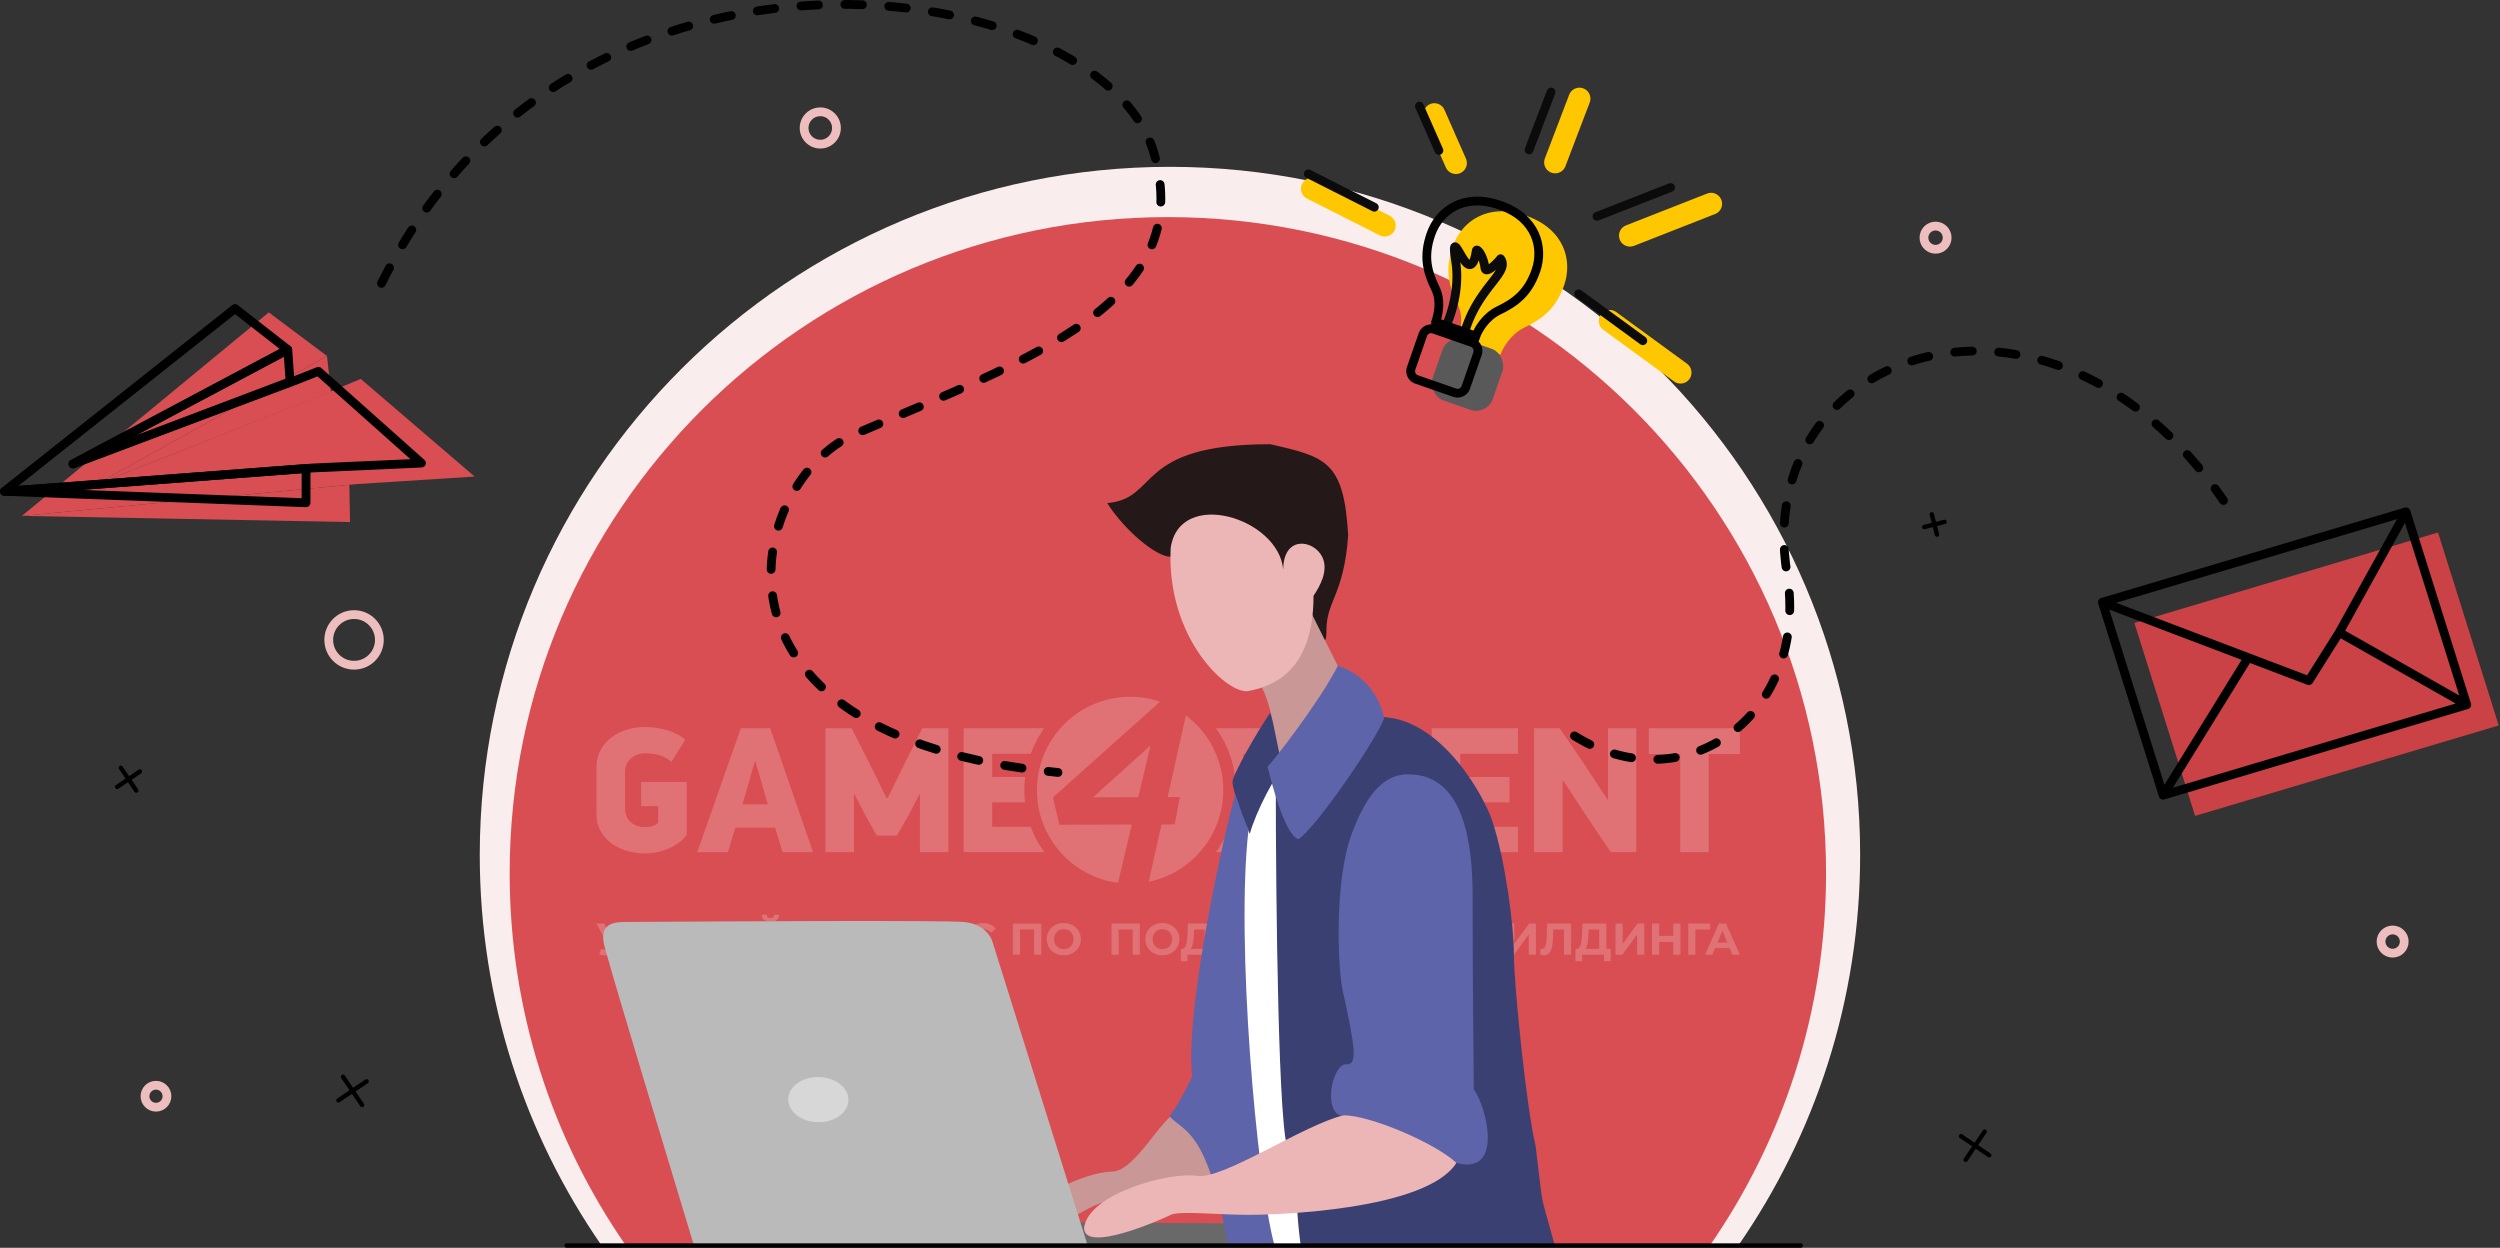 <svg width="569" height="284" fill="none" xmlns="http://www.w3.org/2000/svg"><rect width="100%" height="100%" fill="#333333" stroke="none"/><path d="M266.28 37.97c-86.757 0-157.087 70.122-157.087 156.621 0 33.013 10.244 63.64 27.735 88.893h258.704c17.491-25.253 27.735-55.88 27.735-88.893 0-86.499-70.33-156.62-157.087-156.62z" fill="#FAEDED"/><path d="M265.805 49.414C183.07 49.414 116 116.267 116 198.735c0 31.473 9.769 60.673 26.45 84.749h246.711c16.68-24.076 26.449-53.276 26.449-84.749 0-82.468-67.07-149.321-149.805-149.321z" fill="#D84E52"/><path d="M388.9 171.608v22.337h-6.488v-22.337h-7.14v-5.851H396v5.851h-7.1zm-33.254 6.136v16.201h-6.488v-28.188h5.835l4.693 6.832 6.161 9.369h.122v-16.201h6.447v28.188h-5.794l-5.794-8.591-4.978-7.61h-.204zm-29.787-11.987h19.626v5.81h-13.139v5.277h11.221v5.769h-11.221v5.563h13.139v5.769h-19.626v-28.188zm-14.935 18.696l2.857-10.186 2.448-8.51h6.773l-8.936 28.188h-6.651l-9.017-28.188h6.936l2.53 8.673 2.815 10.023h.245zm-34.169-18.696h19.398v5.81h-13.138v5.277h11.22v5.769h-11.22v5.563h13.138v5.769h-19.399a24.06 24.06 0 004.531-14.094c0-5.261-1.68-10.128-4.53-14.094zm-57.423 0h18.341a24.085 24.085 0 00-3.074 5.81h-8.78v5.277h7.51a24.448 24.448 0 00-.028 5.769h-7.482v5.563h8.795a24.07 24.07 0 003.059 5.769h-18.341v-28.188zm-10.081 15.056l-2.652 5.072-2.449 4.296h-4.61l-2.49-4.459-2.529-4.868h-.164v13.091h-6.487v-28.188h5.957l4.652 9.164 3.305 6.71h.245l3.427-6.955 4.447-8.919h5.958v28.188h-6.488v-13.132h-.122zm-32.847 7.568h-9.058l-1.673 5.564h-6.977l9.915-28.188h6.691l9.753 28.188h-6.937l-1.714-5.564zm-7.426-5.318h5.794l-.571-1.923-2.244-7.773h-.164l-2.244 7.773-.571 1.923zm-12.69 6.995a9.239 9.239 0 01-2.142 1.985 12.94 12.94 0 01-2.469 1.288c-.843.328-1.686.559-2.529.696-.844.136-1.633.205-2.367.205-1.279 0-2.571-.178-3.876-.532a11.439 11.439 0 01-3.55-1.637 8.806 8.806 0 01-2.592-2.802c-.666-1.132-.999-2.476-.999-4.03v-10.515c0-1.554.32-2.904.959-4.05a9.021 9.021 0 012.53-2.884 11.08 11.08 0 013.529-1.738 14.137 14.137 0 013.999-.573c1.659 0 3.325.239 4.998.716s3.067 1.206 4.182 2.189l-3.141 5.032c-.925-.792-1.911-1.317-2.958-1.576-1.048-.258-2.02-.388-2.918-.388-.544 0-1.088.081-1.632.245a4.925 4.925 0 00-1.51.757 3.789 3.789 0 00-1.122 1.35c-.286.559-.428 1.248-.428 2.066v7.978c0 .818.136 1.507.408 2.066.272.559.625 1.009 1.061 1.35.435.341.918.593 1.448.757.53.163 1.068.245 1.612.245.49 0 1-.068 1.53-.204a3.84 3.84 0 001.489-.777v-3.806h-3.876v-5.481h10.364v12.068z" fill="#E07275"/><path fill-rule="evenodd" clip-rule="evenodd" d="M257.214 158.593c2.38 0 4.668.393 6.805 1.118l-24.365 21.784 1.455 6.217 16.487-.047-3.141 13.265c-10.406-1.355-18.444-10.275-18.444-21.079 0-11.741 9.493-21.258 21.203-21.258zm12.697 4.232c5.163 3.877 8.505 10.06 8.505 17.026 0 10.287-7.288 18.867-16.97 20.834l2.916-13.039 3.006-.009 1.171-6.224-2.786.008 4.158-18.596zm-8.048 6.823l-13.086 11.821 10.293-.029 2.793-11.792z" fill="#E07275"/><path d="M142.939 210.205l-3.012 5.614c-.289.54-.638.949-1.045 1.225a2.312 2.312 0 01-1.329.416 3.05 3.05 0 01-1.153-.243l.395-1.247c.283.088.519.132.707.132.203 0 .385-.049.546-.147.162-.098.31-.251.445-.461l.06-.081-2.789-5.208h1.749l1.879 3.81 1.941-3.81h1.606zm7.216 7.093l-.01-4.246-2.082 3.496h-.727l-2.082-3.414v4.164h-1.536v-7.093h1.354l2.648 4.408 2.607-4.408h1.354l.01 7.093h-1.536zm9.783-7.093v7.093h-1.637v-2.908h-3.214v2.908h-1.637v-7.093h1.637v2.797h3.214v-2.797h1.637zm5.194 2.33c.863 0 1.525.193 1.986.578.462.385.692.956.692 1.713 0 .803-.254 1.416-.762 1.839-.509.422-1.225.633-2.148.633h-3.194v-7.093h1.627v2.33h1.799zm-.323 3.547c.424 0 .756-.105.996-.314.239-.21.358-.513.358-.912 0-.736-.451-1.104-1.354-1.104h-1.476v2.33h1.476zm3.901-5.877h1.627v7.093h-1.627v-7.093zm3.386 0h1.627v4.621l3.376-4.621h1.536v7.093h-1.617v-4.611l-3.376 4.611h-1.546v-7.093zm3.264-.456c-1.293 0-1.947-.517-1.96-1.551h1.121c.014.494.293.74.839.74.27 0 .475-.062.617-.187.141-.125.215-.309.222-.553h1.122c-.007.507-.172.892-.495 1.156-.324.263-.813.395-1.466.395zm11.238 7.671c-.72 0-1.372-.157-1.955-.472a3.508 3.508 0 01-1.375-1.307c-.333-.557-.5-1.187-.5-1.889 0-.703.167-1.333.5-1.89a3.525 3.525 0 011.375-1.308c.583-.314 1.238-.471 1.965-.471.613 0 1.168.108 1.663.324.495.217.911.527 1.248.932l-1.051.973c-.478-.553-1.071-.83-1.779-.83-.438 0-.829.096-1.172.289a2.048 2.048 0 00-.804.805 2.385 2.385 0 00-.287 1.176c0 .439.096.83.287 1.175.192.344.46.613.804.806.343.192.734.288 1.172.288.708 0 1.301-.28 1.779-.841l1.051.973a3.28 3.28 0 01-1.253.942 4.157 4.157 0 01-1.668.325zm9.47-1.439v1.317h-5.478v-7.093h5.346v1.317h-3.719v1.54h3.285v1.277h-3.285v1.642h3.851zm4.386-5.776c.627 0 1.171.105 1.632.314.462.21.817.507 1.067.892.249.385.373.841.373 1.368 0 .52-.124.974-.373 1.362-.25.389-.605.686-1.067.892-.461.206-1.005.309-1.632.309h-1.425v1.956h-1.637v-7.093h3.062zm-.091 3.8c.492 0 .866-.106 1.122-.319.256-.213.384-.516.384-.907 0-.399-.128-.705-.384-.917-.256-.213-.63-.32-1.122-.32h-1.334v2.463h1.334zm7.691 3.415c-.721 0-1.372-.157-1.955-.472a3.502 3.502 0 01-1.375-1.307c-.334-.557-.5-1.187-.5-1.889 0-.703.166-1.333.5-1.89a3.518 3.518 0 011.375-1.308c.583-.314 1.237-.471 1.965-.471.613 0 1.167.108 1.663.324.495.217.911.527 1.248.932l-1.052.973c-.478-.553-1.07-.83-1.778-.83-.438 0-.829.096-1.172.289a2.048 2.048 0 00-.804.805 2.374 2.374 0 00-.288 1.176c0 .439.096.83.288 1.175.192.344.46.613.804.806.343.192.734.288 1.172.288.708 0 1.3-.28 1.778-.841l1.052.973a3.28 3.28 0 01-1.253.942 4.157 4.157 0 01-1.668.325zm3.992-7.215h1.627v4.621l3.376-4.621h1.536v7.093h-1.617v-4.611l-3.376 4.611h-1.546v-7.093zm11.642 7.215c-.72 0-1.372-.157-1.955-.472a3.508 3.508 0 01-1.375-1.307c-.333-.557-.5-1.187-.5-1.889 0-.703.167-1.333.5-1.89a3.525 3.525 0 011.375-1.308c.583-.314 1.238-.471 1.965-.471.613 0 1.168.108 1.663.324.495.217.911.527 1.248.932l-1.051.973c-.478-.553-1.071-.83-1.779-.83-.438 0-.829.096-1.172.289a2.054 2.054 0 00-.804.805 2.385 2.385 0 00-.287 1.176c0 .439.096.83.287 1.175.192.344.461.613.804.806.343.192.734.288 1.172.288.708 0 1.301-.28 1.779-.841l1.051.973a3.28 3.28 0 01-1.253.942 4.157 4.157 0 01-1.668.325zm13.3-7.215v7.093h-1.627v-5.756h-3.194v5.756h-1.626v-7.093h6.447zm5.134 7.215c-.734 0-1.396-.159-1.986-.477a3.526 3.526 0 01-1.384-1.312 3.584 3.584 0 01-.5-1.879 3.529 3.529 0 011.884-3.193c.59-.317 1.252-.476 1.986-.476s1.395.159 1.981.476a3.579 3.579 0 011.385 1.313 3.56 3.56 0 01.505 1.88 3.56 3.56 0 01-.505 1.879 3.576 3.576 0 01-1.385 1.312c-.586.318-1.247.477-1.981.477zm0-1.399c.418 0 .795-.096 1.132-.288.337-.193.601-.462.793-.806.192-.345.288-.736.288-1.175 0-.44-.096-.831-.288-1.176a2.066 2.066 0 00-.793-.805 2.236 2.236 0 00-1.132-.289c-.418 0-.794.096-1.131.289a2.062 2.062 0 00-.794.805 2.374 2.374 0 00-.288 1.176c0 .439.096.83.288 1.175.192.344.456.613.794.806.337.192.713.288 1.131.288zm17.302-5.816v7.093h-1.627v-5.756h-3.193v5.756h-1.627v-7.093h6.447zm5.134 7.215c-.734 0-1.396-.159-1.985-.477a3.522 3.522 0 01-1.385-1.312 3.584 3.584 0 01-.5-1.879c0-.696.166-1.323.5-1.88a3.525 3.525 0 011.385-1.313c.589-.317 1.251-.476 1.985-.476.734 0 1.395.159 1.981.476a3.572 3.572 0 011.385 1.313 3.56 3.56 0 01.505 1.88 3.56 3.56 0 01-.505 1.879 3.57 3.57 0 01-1.385 1.312c-.586.318-1.247.477-1.981.477zm0-1.399c.418 0 .795-.096 1.132-.288.337-.193.601-.462.794-.806.192-.345.287-.736.287-1.175 0-.44-.095-.831-.287-1.176a2.076 2.076 0 00-.794-.805 2.236 2.236 0 00-1.132-.289c-.418 0-.795.096-1.132.289a2.073 2.073 0 00-.793.805 2.374 2.374 0 00-.288 1.176c0 .439.096.83.288 1.175.192.344.457.613.793.806.337.192.714.288 1.132.288zm12.229-.061v2.807h-1.516v-1.469h-4.993v1.469h-1.515l.01-2.807h.283c.424-.013.724-.324.899-.932.175-.608.283-1.476.323-2.604l.081-2.219h5.437v5.755h.991zm-5.063-3.384c-.034.845-.105 1.552-.213 2.123-.107.571-.273.991-.495 1.261h3.163v-4.418h-2.425l-.03 1.034zm6.165-2.371h5.71v1.307h-4.084v1.459h1.961c.856 0 1.508.179 1.956.537.448.358.672.875.672 1.551 0 .709-.249 1.259-.748 1.651-.499.392-1.203.588-2.113.588h-3.354v-7.093zm3.263 5.877c.418 0 .739-.083.961-.248.222-.166.334-.407.334-.725 0-.621-.432-.932-1.295-.932h-1.637v1.905h1.637zm7.57 1.338c-.734 0-1.396-.159-1.985-.477a3.529 3.529 0 01-1.385-1.312 3.584 3.584 0 01-.5-1.879c0-.696.166-1.323.5-1.88a3.531 3.531 0 011.385-1.313c.589-.317 1.251-.476 1.985-.476.735 0 1.395.159 1.981.476a3.572 3.572 0 011.385 1.313 3.56 3.56 0 01.505 1.88 3.56 3.56 0 01-.505 1.879 3.57 3.57 0 01-1.385 1.312c-.586.318-1.246.477-1.981.477zm0-1.399c.418 0 .795-.096 1.132-.288.337-.193.602-.462.794-.806.192-.345.288-.736.288-1.175 0-.44-.096-.831-.288-1.176a2.069 2.069 0 00-.794-.805 2.236 2.236 0 00-1.132-.289c-.417 0-.794.096-1.131.289a2.069 2.069 0 00-.794.805 2.374 2.374 0 00-.288 1.176c0 .439.096.83.288 1.175.192.344.457.613.794.806.337.192.714.288 1.131.288zm8.197-5.816c.626 0 1.171.105 1.632.314.461.21.817.507 1.066.892.249.385.374.841.374 1.368 0 .52-.125.974-.374 1.362a2.38 2.38 0 01-1.066.892c-.461.206-1.006.309-1.632.309h-1.425v1.956h-1.637v-7.093h3.062zm-.091 3.8c.492 0 .866-.106 1.122-.319.256-.213.384-.516.384-.907 0-.399-.128-.705-.384-.917-.256-.213-.63-.32-1.122-.32h-1.334v2.463h1.334zm10.48-3.8l-3.012 5.614c-.29.54-.639.949-1.046 1.225-.407.278-.85.416-1.329.416a3.05 3.05 0 01-1.152-.243l.394-1.247c.283.088.519.132.708.132.202 0 .384-.049.545-.147.162-.098.31-.251.445-.461l.061-.081-2.79-5.208h1.749l1.879 3.81 1.941-3.81h1.607zm9.196 1.337h-2.263v5.756h-1.617v-5.756h-2.254v-1.337h6.134v1.337zm1.031-1.337h1.627v4.621l3.376-4.621h1.536v7.093h-1.617v-4.611l-3.376 4.611h-1.546v-7.093zm14.735 7.093l-.01-4.246-2.082 3.496h-.727l-2.082-3.414v4.164h-1.536v-7.093h1.354l2.648 4.408 2.607-4.408h1.354l.01 7.093h-1.536zm3.295-7.093h5.71v1.307h-4.083v1.459h1.96c.856 0 1.508.179 1.956.537.448.358.672.875.672 1.551 0 .709-.249 1.259-.748 1.651-.498.392-1.203.588-2.112.588h-3.355v-7.093zm3.264 5.877c.418 0 .738-.083.96-.248.222-.166.334-.407.334-.725 0-.621-.432-.932-1.294-.932h-1.637v1.905h1.637zm4.194-5.877h1.627v4.621l3.376-4.621h1.536v7.093h-1.617v-4.611l-3.376 4.611h-1.546v-7.093zm14.553 0v7.093h-1.617v-5.756h-2.425l-.051 1.48c-.034 1.007-.115 1.822-.242 2.447-.129.625-.342 1.105-.642 1.439-.3.334-.719.502-1.258.502-.223 0-.492-.038-.809-.112l.101-1.388c.088.027.186.04.293.04.391 0 .664-.231.819-.694.155-.462.252-1.187.293-2.173l.101-2.878h5.437zm9.015 5.755v2.807h-1.516v-1.469h-4.993v1.469h-1.516l.011-2.807h.283c.424-.013.723-.324.899-.932.175-.608.283-1.476.323-2.604l.081-2.219h5.437v5.755h.991zm-5.063-3.384c-.034.845-.105 1.552-.213 2.123-.108.571-.272.991-.495 1.261h3.163v-4.418h-2.425l-.03 1.034zm6.164-2.371h1.628v4.621l3.375-4.621h1.536v7.093h-1.617v-4.611l-3.376 4.611h-1.546v-7.093zm14.786 0v7.093h-1.637v-2.908h-3.214v2.908h-1.637v-7.093h1.637v2.797h3.214v-2.797h1.637zm6.751 1.337h-3.366l.01 5.756h-1.627v-7.093h4.993l-.01 1.337zm4.426 4.236h-3.284l-.627 1.52h-1.677l3.153-7.093h1.617l3.163 7.093h-1.718l-.627-1.52zm-.515-1.246l-1.122-2.716-1.121 2.716h2.243z" fill="#E07275"/><path d="M295.051 283.355h-51.948a2.565 2.565 0 11.016-5.13l51.947.32a2.405 2.405 0 01-.015 4.81z" fill="#696969"/><path d="M316.636 283.192c8.116 0-20.632-89.459-25.559-114.094-6.898 8.868-13.4 38.627-15.765 43.357-2.365 4.73 2.734 53.657 5.362 70.737 3.613.657 21.577 0 35.962 0z" fill="#fff"/><path d="M252 114.5c3.961 6.233 11.138 12.225 14.423 12.225 8.212 1.643 25.423 5.716 28.577 8.869 3.941 3.942 6.897 14.781 6.897 7.883 0-6.897 3.961-7.883 4.947-21.678-.986-16.752-4.947-17.799-17.737-20.694C258 101.105 264 113.5 252 114.5z" fill="#251818"/><path d="M304.872 152.346l-6.897-13.796c0 2.956-14.781 9.854-10.84 17.737 3.942 7.883 2.956 18.723 4.927 18.723 1.577 0 9.197-15.11 12.81-22.664zm-36.459 100.51c3.153-.788 7.883 8.869 9.854 13.796-.986.985-20.694 5.912-26.606 6.897-5.913.986-18.723 12.811-18.723 5.913s14.781-12.81 20.146-12.81c5.364 0 11.387-12.811 15.329-13.796z" fill="#CA9797"/><path d="M280.515 177.965c0-1.576 5.635-11.496 8.591-15.766.985 2.956 1.971 9.854 2.956 12.81-1.576.788-6.29 9.854-7.604 14.781-1.642-3.285-3.943-10.248-3.943-11.825z" fill="#3B4073"/><path d="M293.326 261.724c-2.365-1.577-2.956-56.496-2.956-83.759l6.619 8.869c3.942-7.883 11.117-12.81 17.029-23.65 13.796 0 23.65 17.738 25.621 23.65 2.956 8.868 4.927 23.649 4.927 30.547s2.956 35.474 4.927 43.358c1.968 15.766.708 9.267 4.304 22.453H296c-1.974-14.781.282-19.497-2.674-21.468z" fill="#3B4073"/><path d="M288.5 174.5c1.5-1.5 12.058-15.117 16-23 7.5 2.5 10 9 10.5 12-1.5 4.5-15.5 25-19.5 27.5-2.956-.985-5.853-11.811-7-16.5zm-7.284 6.422c.985 2.956 1.97 5.912 2.956 7.883-2.956 25.195 1.886 79.606 5.828 94.387h-10.524c-4.795-26.372-10.002-25.499-13.287-29.112 2.216-3.195 2.216-3.195 5.173-9.107-1.971-16.752 9.542-64.986 9.854-64.051zm24.389 73.158c3.942.788 19.631 6.988 25.872 10.601 10.839 2.956 6.897-12.81 3.942-16.752-.001-8.869-.252-19.47-.252-44.105 0-24.634-8.87-27.591-14.782-27.591-5.912 0-9.798 5.513-12.81 13.796-3.942 10.839-3.075 30.471-1.97 35.474 2.806 12.701 3.395 16.752.985 16.752-3.09-.755-5.912 10.839-.985 11.825z" fill="#5D64AA"/><path d="M300.931 126.726c1.577 3.153-.656 6.897-1.97 8.868 0 17.737-9.855 20.693-14.782 21.678-4.679.936-18.722-11.824-17.737-32.518 1.971-13.795 24.635-6.897 25.62 4.928 0-7.883 6.898-6.898 8.869-2.956zm4.927 127.116c5.913 0 20.694 6.24 25.621 10.839-6.898 10.84-41.387 11.825-47.3 11.825-6.897 0-15.766-.985-17.737 0-1.97.985-19.708 8.869-19.708 2.956.986-7.883 19.708-12.81 25.621-11.825 5.912.986 24.635-11.824 33.503-13.795z" fill="#EDB6B6"/><path d="M86.826 64.499c43.693-88.426 163.849-70.742 175.813-29.65 9.845 33.815-28.088 46.815-68.141 63.98-23.927 10.254-40.052 68.659 46.294 76.983m117.556-8.323c24.967 15.605 53.64-4.681 48.375-36.931-8.323-50.975 59.297-74.902 99.35-16.645" stroke="#000" stroke-width="2" stroke-linecap="round" stroke-linejoin="round" stroke-dasharray="4 6"/><path d="M4.983 117.416l56.19-46.318 13.253 9.928-52.61 29.282L76.08 88.747l6.024-2.506 25.922 22.222-26.681 1.703-76.362 7.25z" fill="#D84E52"/><path d="M75.318 89.128l-.894-8.101-52.61 29.281 53.504-21.18zm4.189 21.214l-74.525 7.074 74.687 1.407-.162-8.481z" fill="#D84E52"/><path d="M1 111.833L53.485 70.22l12.014 9.363-48.894 26.008 50.28-18.88 5.584-2.198 23.45 20.89-24.567 1.099L1 111.833z" stroke="#000" stroke-width="2" stroke-linecap="round" stroke-linejoin="round"/><path d="M66.02 86.865l-.52-7.282-48.895 26.008L66.02 86.865zm3.64 19.766L1 111.833l68.66 2.6v-7.802z" stroke="#000" stroke-width="2" stroke-linecap="round" stroke-linejoin="round"/><path d="M499.608 185.695l-13.822-43.915 69.107-20.585 13.821 43.915-69.106 20.585z" fill="#CA4246"/><path d="M478.507 137.077l13.822 43.914m-13.822-43.914l69.107-20.585m-69.107 20.585l33.171 12.593m-19.349 31.321l69.106-20.585m-69.106 20.585l19.349-31.321m49.757 10.736l-13.821-43.914m13.821 43.914l-29.025-16.468m15.204-27.446l-15.204 27.446m-20.732 5.732l13.822 5.247 6.91-10.979" stroke="#000" stroke-width="2" stroke-linecap="round" stroke-linejoin="round"/><path d="M331.798 77.314l9.718 3.378c.489-1.408 2.265-4.611 5.454-6.155 3.985-1.93 7.126-4.152 9.035-9.645 1.91-5.493.163-12.73-8.71-15.814-8.873-3.084-14.731 1.51-16.641 7.002-1.909 5.493-.824 9.185 1.106 13.17 1.543 3.189.527 6.656.038 8.064z" fill="#FFC700"/><rect x="329.584" y="75.936" width="14.493" height="14.702" rx="4" transform="rotate(19.167 329.584 75.936)" fill="#595959"/><path d="M298.596 42.954l16.561 8.376m11.306-25.34l4.897 11.115m28.121-14.652l-5.533 14.501m17.037 16.673l18.462-7.241m-23.054 26.662L382.489 84.8" stroke="#FFC700" stroke-width="5" stroke-linecap="round" stroke-linejoin="round"/><path d="M331.335 59.607l-.988.155.988-.155zm10.195-.718l.816-.578a1 1 0 00-1.608-.033l.792.61zm-11.459 15.556c1.168-2.409 3.236-8.715 2.252-14.993l-1.976.31c.9 5.743-1.017 11.627-2.076 13.81l1.8.873zm2.252-14.993a34.067 34.067 0 01-.278-2.111 7.73 7.73 0 01-.032-.574c0-.069.002-.12.004-.158l.005-.05a.694.694 0 01-.036.105.835.835 0 01-.245.305.908.908 0 01-.589.191.842.842 0 01-.38-.102c-.106-.06-.139-.114-.093-.06.031.036.08.1.148.201.304.452.636 1.075 1.102 1.836.215.35.448.709.688 1.021.227.297.515.626.853.847l1.095-1.674c-.048-.031-.17-.141-.361-.39a10.517 10.517 0 01-.57-.85c-.365-.595-.828-1.431-1.148-1.907a4.488 4.488 0 00-.287-.384 1.708 1.708 0 00-.452-.387c-.235-.131-.756-.295-1.238.083-.34.266-.423.646-.45.782-.067.347-.052.815-.006 1.34.049.56.146 1.297.294 2.246l1.976-.31zm1.147 1.45c.313.206.686.35 1.101.338a1.677 1.677 0 001.033-.403c.472-.394.735-.998.891-1.449.171-.491.285-1.014.363-1.415.039-.197.073-.389.096-.514.032-.168.04-.185.028-.151l-1.889-.657c-.049.14-.084.33-.104.44l-.094.5a8.586 8.586 0 01-.289 1.14 2.746 2.746 0 01-.182.424.646.646 0 01-.102.147.334.334 0 01.19-.061c.1-.003.125.035.053-.012l-1.095 1.674zm3.512-3.594a.895.895 0 01-.357.451.897.897 0 01-.564.145.75.75 0 01-.31-.096l-.015-.01s.01.007.029.027c.019.019.045.046.075.083.062.074.137.178.22.313.336.547.738 1.512.915 2.873l1.983-.258c-.209-1.615-.698-2.853-1.194-3.661-.239-.39-.515-.736-.808-.962a1.399 1.399 0 00-.724-.302 1.103 1.103 0 00-1.139.74l1.889.657zm-.007 3.786c.042.322.17.73.528 1.026.372.308.803.339 1.115.297.551-.075 1.088-.421 1.476-.71.847-.63 1.753-1.59 2.228-2.208l-1.584-1.22c-.388.502-1.167 1.324-1.838 1.824a3.32 3.32 0 01-.414.27c-.121.063-.162.065-.137.062a.586.586 0 01.428.143c.181.15.188.308.181.258l-1.983.258zm3.739-1.628c.173.245.228.447.232.636.004.206-.052.473-.22.837-.356.769-1.061 1.674-2.055 2.95-1.935 2.483-4.625 5.968-6.233 11.3l1.915.577c1.495-4.955 3.984-8.195 5.896-10.648.93-1.194 1.816-2.31 2.292-3.34.247-.534.417-1.11.405-1.717-.013-.626-.217-1.21-.6-1.75l-1.632 1.155z" fill="#0B0B0B"/><path d="M326.755 73.303l9.159 3.183c.461-1.327 2.135-4.346 5.14-5.8 3.756-1.819 6.716-3.914 8.516-9.09 1.799-5.177.153-11.997-8.209-14.904s-13.884 1.422-15.683 6.599c-1.8 5.177-.777 8.656 1.041 12.412 1.455 3.005.498 6.272.036 7.6z" stroke="#000" stroke-width="2"/><path fill-rule="evenodd" clip-rule="evenodd" d="M334.721 78.904l-8.668-3.013a1 1 0 00-1.272.616l-2.655 7.638a.999.999 0 00.616 1.273l8.668 3.013a1 1 0 001.273-.617l2.654-7.637a.999.999 0 00-.616-1.273zm-8.011-4.902a3 3 0 00-3.819 1.849l-2.654 7.637a3 3 0 001.848 3.82l8.668 3.012a3 3 0 003.819-1.849l2.654-7.638a3 3 0 00-1.848-3.818l-8.668-3.013z" fill="#000"/><path d="M297.761 39.56l15.032 7.604m10.262-23.001l4.444 10.089m25.524-13.3l-5.022 13.163m15.464 15.133l16.757-6.572m-20.925 24.2l14.61 10.668" stroke="#0B0B0B" stroke-width="2" stroke-linecap="round" stroke-linejoin="round"/><path d="M225.907 214.417l21.647 69.067h-89.609c-5.705-18.79-17.619-58.199-19.633-65.512-.839-3.047-3.021-8.082 3.524-8.126 25.171-.169 73.097-.406 77.527 0 4.43.407 6.209 3.217 6.544 4.571z" fill="#BABABA"/><ellipse cx="186.248" cy="250.278" rx="5.141" ry="6.855" transform="rotate(-89.084 186.248 250.278)" fill="#D7D7D7"/><circle cx="186.696" cy="29.128" r="3.681" stroke="#EEBDBD" stroke-width="2"/><circle cx="80.584" cy="145.643" r="5.762" stroke="#EEBDBD" stroke-width="2"/><circle cx="544.564" cy="214.303" r="2.641" stroke="#EEBDBD" stroke-width="2"/><circle cx="440.533" cy="54.095" r="2.641" stroke="#EEBDBD" stroke-width="2"/><path d="M442.578 118.783l-4.626 1.168m2.897 1.729l-1.168-4.625m13.068 145.878l-6.409-4.333m1.038 5.371l4.333-6.408m-374.682-7.114l6.408-4.333m-1.038 5.371l-4.333-6.408M26.675 179.09l5.172-3.497m-.837 4.334l-3.497-5.172m382.331 108.729H128.959" stroke="#000" stroke-linecap="round" stroke-linejoin="round"/><circle cx="35.5" cy="249.5" r="2.5" stroke="#EEBDBD" stroke-width="2"/></svg>